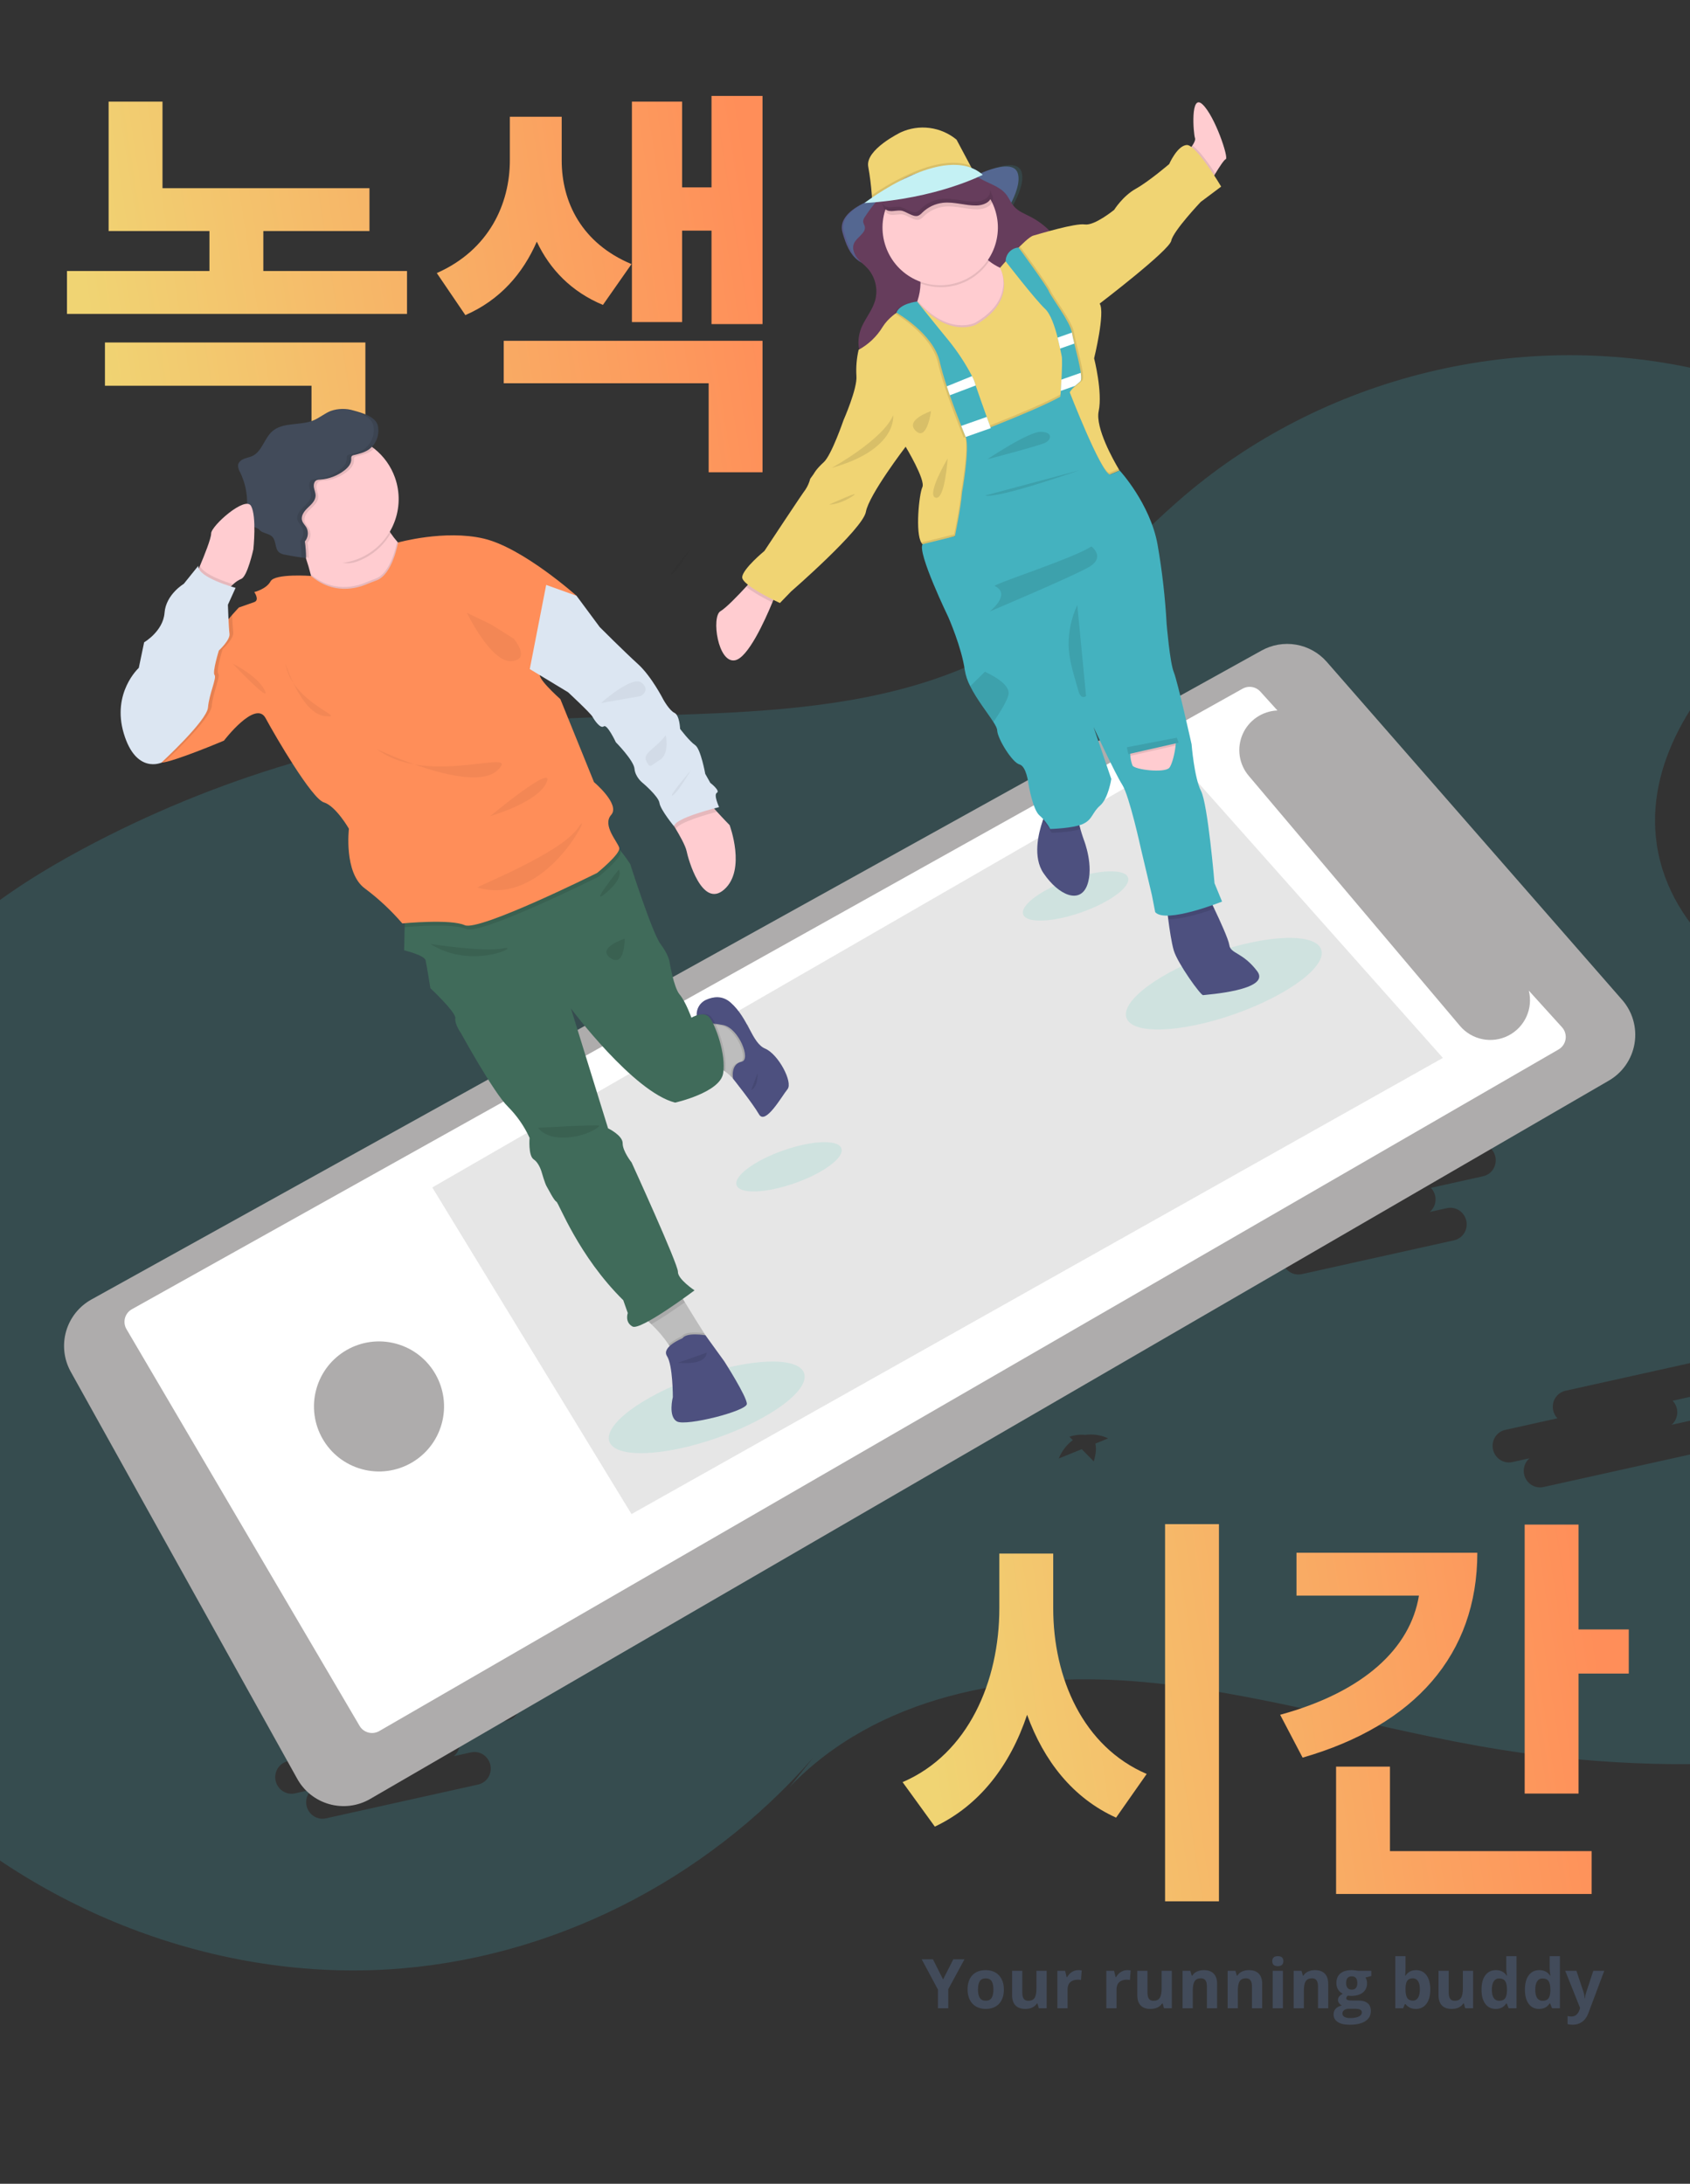 <svg width="414" height="535" viewBox="0 0 414 535" fill="none" xmlns="http://www.w3.org/2000/svg">
<rect x="0" y="0" width="414" height="535" fill="#333333" stroke="none"/>
<path opacity="0.2" d="M-25.625 434.393C6.052 467.154 51.167 485.118 95.048 482.484C134.645 480.101 172.674 460.982 199.174 430.63L193.439 437.796C214.704 415.648 247.36 409.533 277.667 411.873C307.974 414.212 337.472 423.839 367.569 428.643C392.776 432.664 418.368 433.284 443.682 430.487C479.79 426.516 518.134 413.098 536.706 380.76C557.404 344.743 543.312 291.21 507.62 270.283C489.471 259.641 468.239 257.146 448.635 250.06C429.031 242.974 409.093 228.364 405.877 206.97C402.901 187.164 415.329 168.707 429.542 155.703C440.53 145.641 454.284 134.271 452.462 118.881C450.7 104.008 435.121 95.508 421.202 91.794C375.866 79.678 325.842 91.002 290.121 121.454C277.377 132.321 266.364 145.463 252.544 154.797C216.256 179.308 168.926 173.259 125.529 176.841C88.681 179.906 52.878 190.501 20.259 207.99C0.702 218.483 -18.243 232.09 -29.186 252.027C-37.033 266.441 -40.253 283.115 -43.113 299.523C-46.144 317.025 -48.892 334.582 -51.357 352.195C-52.833 362.77 -54.215 373.521 -52.848 384.176C-50.321 403.485 -38.967 420.604 -25.625 434.393ZM383.501 340.72L420.784 332.44C421.81 332.212 422.886 332.409 423.776 332.987C424.666 333.565 425.296 334.477 425.529 335.522C425.761 336.568 425.576 337.661 425.014 338.561C424.453 339.461 423.561 340.095 422.535 340.323L409.738 343.165C410.123 343.563 410.422 344.037 410.618 344.557C410.814 345.077 410.903 345.632 410.877 346.186C410.852 346.741 410.714 347.283 410.472 347.779C410.23 348.275 409.889 348.714 409.47 349.068L413.662 348.137C414.688 347.909 415.765 348.105 416.655 348.683C417.545 349.261 418.175 350.174 418.407 351.219C418.639 352.264 418.454 353.357 417.893 354.258C417.331 355.158 416.439 355.792 415.413 356.02L378.135 364.299C377.268 364.497 376.358 364.391 375.552 363.999C374.747 363.608 374.092 362.953 373.693 362.14C373.295 361.328 373.175 360.405 373.354 359.519C373.534 358.634 374.001 357.838 374.681 357.259L370.484 358.192C369.458 358.42 368.381 358.223 367.491 357.645C366.601 357.067 365.971 356.155 365.739 355.109C365.507 354.064 365.692 352.971 366.253 352.071C366.815 351.17 367.707 350.536 368.733 350.308L381.529 347.466C381.004 346.928 380.639 346.25 380.477 345.512C380.252 344.464 380.443 343.371 381.01 342.473C381.577 341.575 382.472 340.944 383.501 340.72ZM309.551 298.151L322.348 295.309C321.849 294.795 321.495 294.155 321.321 293.456C321.147 292.758 321.16 292.026 321.358 291.337C321.557 290.649 321.934 290.028 322.45 289.54C322.966 289.052 323.602 288.715 324.292 288.564L361.57 280.284C362.596 280.056 363.673 280.253 364.563 280.831C365.453 281.409 366.083 282.321 366.315 283.366C366.547 284.412 366.362 285.505 365.801 286.405C365.239 287.306 364.347 287.94 363.321 288.167L350.525 291.009C350.909 291.408 351.208 291.882 351.404 292.402C351.6 292.922 351.688 293.478 351.662 294.032C351.636 294.587 351.498 295.13 351.255 295.625C351.012 296.121 350.671 296.56 350.252 296.913L354.449 295.981C355.475 295.753 356.551 295.95 357.441 296.528C358.331 297.106 358.962 298.018 359.194 299.063C359.426 300.109 359.241 301.202 358.679 302.102C358.118 303.002 357.226 303.636 356.2 303.864L318.922 312.144C318.055 312.338 317.147 312.231 316.343 311.838C315.539 311.444 314.887 310.789 314.491 309.976C314.094 309.164 313.977 308.242 314.159 307.358C314.34 306.474 314.808 305.68 315.489 305.104L311.297 306.035C310.271 306.263 309.194 306.067 308.305 305.489C307.415 304.911 306.784 303.999 306.552 302.953C306.32 301.908 306.505 300.815 307.066 299.914C307.628 299.014 308.52 298.38 309.546 298.152L309.551 298.151ZM262.805 352.815L261.988 351.99C263.229 351.556 264.551 351.4 265.861 351.535C267.768 351.267 269.714 351.562 271.469 352.385L268.323 353.669C268.585 354.656 268.524 356.053 267.941 358.021L264.988 355.028L259.363 357.316C260.081 355.521 261.272 353.964 262.805 352.815ZM167.789 331.879L166.971 331.054C168.214 330.623 169.534 330.468 170.845 330.599C172.752 330.331 174.698 330.626 176.453 331.449L173.306 332.733C173.568 333.72 173.508 335.117 172.925 337.085L169.972 334.092L164.346 336.381C165.065 334.585 166.255 333.028 167.789 331.879ZM107.225 379.929L106.408 379.104C107.65 378.669 108.971 378.514 110.281 378.648C112.197 378.383 114.152 378.686 115.911 379.521L112.764 380.805C113.026 381.792 112.966 383.189 112.382 385.157L109.429 382.164L103.809 384.452C104.515 382.65 105.697 381.086 107.225 379.929ZM70.517 431.472L83.313 428.63C82.814 428.116 82.46 427.476 82.286 426.777C82.112 426.079 82.125 425.347 82.323 424.658C82.522 423.97 82.899 423.349 83.415 422.861C83.931 422.373 84.567 422.036 85.257 421.885L122.525 413.607C123.551 413.38 124.628 413.576 125.518 414.154C126.408 414.732 127.038 415.644 127.27 416.69C127.502 417.735 127.317 418.828 126.756 419.729C126.194 420.629 125.302 421.263 124.276 421.491L111.48 424.333C111.863 424.733 112.162 425.209 112.356 425.731C112.55 426.252 112.636 426.809 112.608 427.364C112.58 427.92 112.438 428.463 112.193 428.958C111.947 429.453 111.603 429.891 111.181 430.242L115.378 429.31C116.404 429.082 117.481 429.279 118.371 429.857C119.261 430.435 119.891 431.347 120.123 432.392C120.355 433.438 120.17 434.531 119.609 435.431C119.047 436.331 118.155 436.965 117.129 437.193L79.851 445.473C78.984 445.667 78.076 445.56 77.272 445.167C76.469 444.773 75.816 444.118 75.42 443.305C75.024 442.493 74.907 441.571 75.088 440.687C75.269 439.803 75.738 439.009 76.418 438.433L72.267 439.355C71.241 439.583 70.165 439.387 69.275 438.808C68.385 438.23 67.755 437.318 67.522 436.273C67.29 435.228 67.475 434.135 68.037 433.234C68.598 432.334 69.49 431.7 70.517 431.472Z" fill="#44B2BF"/>
<path d="M25.708 94.5H76.308V115.7H89.508V83.9H25.708V94.5ZM64.508 66.4V56.6H90.508V46.1H39.808V24.9H26.608V56.6H51.308V66.4H16.408V76.9H99.708V66.4H64.508ZM154.7 64.7C142.5 59.6 137.6 49.5 137.6 39.3V28.6H124.9V39.3C124.9 49.8 119.9 61.2 107 66.9L114 77.2C122.5 73.5 128.1 67 131.5 59.2C134.7 66 140 71.5 147.7 74.7L154.7 64.7ZM123.4 93.9H173.6V115.7H186.8V83.5H123.4V93.9ZM174.3 23.5V45.9H167.1V24.9H154.8V78.9H167.1V56.5H174.3V79.4H186.8V23.5H174.3Z" fill="url(#paint0_linear)"/>
<path d="M258.007 380.6H244.807V394C244.807 411.9 237.207 429.7 221.107 436.6L229.007 447.5C240.007 442.3 247.507 432.4 251.607 420.1C255.707 431.4 262.807 440.5 273.407 445.3L280.907 434.6C265.307 427.9 258.007 411.1 258.007 394V380.6ZM285.407 373.4V465.8H298.607V373.4H285.407ZM317.6 380.4V390.9H347.6C345.5 403.8 334.1 414.5 313.6 420.1L319.1 430.6C346.5 422.7 361.9 405.4 361.9 380.4H317.6ZM340.5 432.8H327.3V464H389.9V453.5H340.5V432.8ZM386.7 399.2V373.5H373.5V439.4H386.7V410H399V399.2H386.7Z" fill="url(#paint1_linear)"/>
<path d="M22.366 318.377C19.372 320.046 17.157 322.83 16.204 326.123C15.252 329.416 15.637 332.952 17.277 335.963L72.784 435.729C73.611 437.239 74.73 438.569 76.075 439.642C77.421 440.715 78.966 441.51 80.621 441.98C82.277 442.45 84.009 442.587 85.718 442.382C87.427 442.176 89.078 441.633 90.574 440.784L394.017 264.796C395.7 263.841 397.148 262.523 398.255 260.936C399.362 259.35 400.101 257.536 400.417 255.628C400.733 253.719 400.619 251.764 400.082 249.906C399.546 248.047 398.6 246.332 397.316 244.886L325.003 162.13C323.052 159.913 320.398 158.432 317.486 157.934C314.574 157.437 311.58 157.955 309.003 159.4L22.366 318.377Z" fill="#AEACAC"/>
<path d="M382.646 251.668L374.515 242.693C375.047 244.825 374.84 247.075 373.93 249.076C373.02 251.076 371.459 252.71 369.501 253.71C367.544 254.71 365.306 255.018 363.152 254.583C360.997 254.149 359.053 252.998 357.636 251.318L305.893 190.053C304.716 188.662 303.954 186.969 303.693 185.166C303.432 183.362 303.683 181.522 304.417 179.855C305.152 178.187 306.34 176.76 307.846 175.735C309.352 174.71 311.116 174.129 312.936 174.057L308.747 169.433C308.204 168.833 307.471 168.437 306.671 168.312C305.871 168.187 305.053 168.34 304.352 168.745L32.263 320.771C31.855 321.007 31.497 321.323 31.213 321.699C30.928 322.075 30.721 322.505 30.605 322.962C30.488 323.419 30.464 323.895 30.534 324.362C30.604 324.828 30.767 325.276 31.013 325.679L88.116 422.869C88.595 423.654 89.361 424.222 90.251 424.452C91.141 424.683 92.087 424.558 92.887 424.103L381.771 257.123C382.232 256.861 382.628 256.499 382.93 256.063C383.233 255.628 383.433 255.13 383.517 254.606C383.601 254.082 383.567 253.546 383.416 253.038C383.265 252.53 383.002 252.062 382.646 251.668Z" fill="white"/>
<path d="M105.898 290.912L154.699 370.932L353.46 259.18L288.204 185.767L105.898 290.912Z" fill="#E6E6E6"/>
<path d="M88.641 359.926C97.127 362.249 105.889 357.253 108.211 348.767C110.534 340.281 105.538 331.519 97.052 329.196C88.566 326.873 79.804 331.87 77.481 340.356C75.158 348.842 80.155 357.604 88.641 359.926Z" fill="#AEACAC"/>
<path opacity="0.1" d="M175.751 352.239C188.924 347.605 198.429 340.511 196.981 336.395C195.533 332.278 183.68 332.698 170.507 337.332C157.333 341.966 147.828 349.059 149.276 353.176C150.724 357.293 162.577 356.873 175.751 352.239Z" fill="#00BFA6"/>
<path opacity="0.1" d="M194.697 289.867C201.789 287.373 206.907 283.554 206.127 281.338C205.348 279.122 198.967 279.349 191.874 281.843C184.782 284.338 179.665 288.157 180.444 290.373C181.223 292.588 187.605 292.362 194.697 289.867Z" fill="#00BFA6"/>
<path d="M107.726 141.211L94.19 157.232C94.19 157.232 71.799 159.128 75.845 152.597C77.646 149.693 77.181 145.005 76.101 140.695C75.762 139.347 75.365 138.034 74.963 136.824C74.251 134.691 73.425 132.598 72.488 130.554C72.488 130.554 94.852 118.118 94.026 125.271C93.824 127.009 94.533 128.84 95.714 130.625C96.196 131.339 96.722 132.023 97.288 132.671C101.355 137.356 107.726 141.211 107.726 141.211Z" fill="#FFCCD0"/>
<path opacity="0.1" d="M94.026 125.271C93.825 127.009 94.533 128.84 95.714 130.625C93.84 133.895 90.851 136.381 87.294 137.627C83.381 139.003 80.71 136.201 77.189 134.681C76.915 134.559 75.828 135.536 75.583 135.394C74.384 131.8 72.492 130.567 72.492 130.567C72.492 130.567 94.865 118.114 94.026 125.271Z" fill="black"/>
<path d="M96.77 117.049C98.028 120.631 97.951 124.546 96.553 128.076C95.156 131.606 92.532 134.513 89.163 136.264C85.794 138.015 81.907 138.491 78.216 137.606C74.524 136.721 71.275 134.533 69.067 131.445C66.859 128.357 65.838 124.576 66.194 120.796C66.549 117.017 68.256 113.492 71.002 110.87C73.747 108.248 77.346 106.704 81.138 106.523C84.93 106.341 88.661 107.534 91.644 109.882C93.999 111.735 95.777 114.221 96.77 117.049Z" fill="#FFCCD0"/>
<path opacity="0.1" d="M91.644 109.882C91.427 110.106 91.186 110.306 90.926 110.478C89.857 111.188 88.585 111.492 87.342 111.799C87.138 111.826 86.949 111.921 86.804 112.067C86.642 112.278 86.685 112.573 86.694 112.849C86.706 113.926 85.908 114.839 85.066 115.506C83.341 116.856 81.248 117.652 79.062 117.79C78.764 117.784 78.467 117.839 78.191 117.952C77.57 118.259 77.431 119.093 77.555 119.774C77.678 120.454 77.981 121.118 77.948 121.803C77.904 122.998 76.891 123.893 76.029 124.716C75.167 125.54 74.3 126.676 74.647 127.821C74.842 128.482 75.393 128.952 75.723 129.56C76 130.1 76.111 130.71 76.041 131.313C75.972 131.917 75.725 132.485 75.331 132.948C75.51 134.198 75.604 135.458 75.614 136.721C73.551 135.833 71.702 134.514 70.19 132.854C68.678 131.193 67.539 129.229 66.847 127.092C66.156 124.955 65.93 122.696 66.182 120.464C66.435 118.233 67.161 116.081 68.313 114.153C69.464 112.225 71.014 110.565 72.859 109.285C74.704 108.005 76.801 107.133 79.01 106.729C81.219 106.324 83.489 106.396 85.668 106.94C87.847 107.484 89.885 108.487 91.644 109.882Z" fill="black"/>
<path d="M86.644 100.59C84.817 100.018 82.855 100.046 81.045 100.67C79.554 101.25 78.315 102.345 76.843 102.965C73.569 104.349 69.335 103.322 66.678 105.682C64.726 107.418 64.188 110.588 61.834 111.709C61.172 112.02 60.436 112.131 59.758 112.407C59.079 112.682 58.431 113.203 58.318 113.925C58.301 114.546 58.472 115.158 58.81 115.679C60.041 118.193 60.631 120.973 60.528 123.771C60.475 125.113 60.286 126.554 60.944 127.725C61.494 128.585 62.327 129.226 63.3 129.538C63.577 129.911 63.948 130.205 64.375 130.39C65.202 130.749 66.176 130.903 66.772 131.581C67.689 132.618 67.315 134.445 68.379 135.333C68.825 135.65 69.344 135.849 69.888 135.912C71.575 136.247 73.273 136.517 74.982 136.72C74.975 135.357 74.877 133.995 74.686 132.645C75.08 132.183 75.327 131.614 75.397 131.011C75.466 130.408 75.355 129.798 75.078 129.258C74.738 128.662 74.183 128.179 74.002 127.519C73.659 126.372 74.517 125.234 75.383 124.41C76.249 123.585 77.254 122.693 77.308 121.499C77.339 120.81 77.033 120.152 76.91 119.471C76.786 118.79 76.924 117.953 77.545 117.646C77.822 117.534 78.119 117.48 78.418 117.487C80.603 117.346 82.695 116.549 84.419 115.2C85.267 114.535 86.064 113.618 86.048 112.542C86.04 112.271 85.995 111.971 86.162 111.759C86.305 111.613 86.493 111.519 86.695 111.493C87.938 111.185 89.213 110.876 90.281 110.176C91.196 109.522 91.899 108.614 92.301 107.564C92.704 106.515 92.789 105.369 92.545 104.272C92.025 102.04 88.636 101.143 86.644 100.59Z" fill="#424B5A"/>
<path opacity="0.1" d="M86.644 100.59C85.924 100.389 85.186 100.26 84.442 100.204C84.808 100.27 85.179 100.348 85.54 100.449C87.531 101.002 90.924 101.907 91.429 104.149C91.674 105.246 91.59 106.391 91.188 107.441C90.786 108.49 90.083 109.398 89.168 110.051C88.098 110.757 86.826 111.061 85.583 111.368C85.38 111.397 85.191 111.491 85.046 111.636C84.879 111.848 84.927 112.142 84.931 112.419C84.953 113.498 84.155 114.41 83.307 115.075C81.583 116.429 79.489 117.227 77.301 117.364C77.002 117.358 76.706 117.412 76.428 117.523C75.807 117.83 75.67 118.667 75.793 119.348C75.917 120.029 76.223 120.687 76.191 121.376C76.146 122.567 75.13 123.468 74.264 124.292C73.398 125.117 72.542 126.249 72.885 127.396C73.079 128.052 73.627 128.528 73.961 129.135C74.239 129.675 74.35 130.285 74.28 130.888C74.21 131.491 73.963 132.06 73.57 132.522C73.755 133.863 73.852 135.214 73.86 136.567C74.23 136.617 74.596 136.679 74.963 136.722C74.957 135.358 74.858 133.997 74.668 132.647C75.061 132.185 75.308 131.616 75.378 131.013C75.448 130.409 75.337 129.799 75.059 129.259C74.72 128.664 74.165 128.181 73.983 127.52C73.64 126.374 74.498 125.236 75.364 124.411C76.23 123.587 77.235 122.695 77.289 121.501C77.32 120.812 77.015 120.153 76.891 119.473C76.768 118.792 76.905 117.954 77.526 117.647C77.803 117.536 78.1 117.482 78.399 117.489C80.584 117.348 82.676 116.55 84.401 115.201C85.249 114.536 86.045 113.62 86.029 112.544C86.022 112.272 85.977 111.973 86.144 111.761C86.286 111.614 86.474 111.52 86.677 111.494C87.92 111.187 89.194 110.878 90.262 110.177C91.177 109.524 91.88 108.616 92.282 107.566C92.685 106.516 92.77 105.371 92.526 104.273C92.024 102.04 88.635 101.143 86.644 100.59Z" fill="black"/>
<path d="M62.066 134.573C62.066 134.573 60.603 141.291 59.075 141.828C58.353 142.144 57.694 142.587 57.129 143.135C56.552 143.653 56.009 144.208 55.504 144.798L47.961 140.988C47.961 140.988 48.402 139.997 48.984 138.617C50.097 135.974 51.73 131.904 51.725 130.689C51.73 128.83 60.071 121.415 61.496 123.95C62.922 126.485 62.066 134.573 62.066 134.573Z" fill="#FFCCD0"/>
<path d="M177.416 217.906C171.983 222.723 168.553 210.344 168.2 208.523C167.929 207.147 166.306 204.342 165.552 203.094C165.32 202.711 165.163 202.464 165.163 202.464L165.34 197.833C165.34 197.833 173.244 195.225 173.616 196.282C173.769 196.716 174.656 197.774 175.647 198.874C177.078 200.46 178.732 202.139 178.732 202.139C178.732 202.139 182.851 213.097 177.416 217.906Z" fill="#FFCCD0"/>
<path d="M173.408 328.051C173.408 328.051 165.56 336.88 165.094 332.559C164.901 331.417 164.453 330.334 163.784 329.389C162.562 327.582 161.143 325.917 159.553 324.423C157.907 322.82 156.53 321.716 156.53 321.716C156.53 321.716 164.203 312.021 165.149 314.329C165.946 315.942 166.826 317.512 167.784 319.035C169.414 321.739 171.372 324.853 172.496 326.621L173.408 328.051Z" fill="#BDBDBD"/>
<path opacity="0.1" d="M173.408 328.051C173.408 328.051 165.561 336.88 165.094 332.559C164.901 331.417 164.453 330.334 163.784 329.389C164.742 328.552 165.831 327.879 167.007 327.396C167.96 326.002 171.714 326.497 172.496 326.621L173.408 328.051Z" fill="black"/>
<path d="M167.173 327.867C167.173 327.867 161.942 329.972 163.396 332.232C164.851 334.492 164.824 342.284 164.824 342.284C164.824 342.284 163.601 347.069 165.866 348.255C168.131 349.441 182.909 345.691 182.958 343.956C183.007 342.22 177.424 333.501 177.424 333.501L172.815 327.131C172.815 327.131 168.238 326.304 167.173 327.867Z" fill="#4D507F"/>
<path d="M187.797 261.673L181.202 266.315C180.569 265.365 179.84 264.482 179.027 263.681C178.597 263.257 178.136 262.865 177.649 262.508C175.898 261.239 173.695 260.51 171.506 262.125C166.716 265.667 167.768 251.498 167.768 251.498C167.768 251.498 169.004 250.367 170.226 249.156L170.51 248.866C171.491 247.867 172.404 246.858 172.555 246.406C172.849 245.55 179.59 249.113 182.166 250.51C182.774 250.839 183.146 251.052 183.146 251.052L185.11 255.538L187.797 261.673Z" fill="#BDBDBD"/>
<path opacity="0.1" d="M187.797 261.673L181.202 266.315C180.569 265.365 179.84 264.482 179.027 263.681C178.98 262.597 179.197 260.668 181.222 260.235C183.555 259.739 180.497 252.049 176.704 251.27C172.911 250.492 170.99 251.038 170.99 251.038C170.572 250.49 170.309 249.84 170.226 249.157L170.51 248.867C171.49 247.867 172.403 246.859 172.555 246.406C172.849 245.55 179.59 249.113 182.166 250.51C183.246 252.405 184.077 254.253 185.109 255.538L187.797 261.673Z" fill="black"/>
<path d="M171.464 250.88C171.107 250.412 170.86 249.87 170.742 249.293C170.624 248.716 170.637 248.12 170.782 247.55C170.926 246.979 171.197 246.448 171.575 245.997C171.953 245.545 172.428 245.185 172.964 244.943C174.788 244.121 176.993 243.856 178.981 245.613C183.377 249.48 184.184 255.534 187.435 256.897C190.687 258.261 194.303 265.161 192.916 266.842C191.529 268.523 187.511 275.736 185.928 272.991C184.345 270.247 179.584 264.275 179.584 264.275C179.584 264.275 178.856 260.7 181.698 260.095C184.035 259.598 180.977 251.908 177.184 251.129C173.39 250.351 171.47 250.897 171.47 250.897L171.464 250.88Z" fill="#4D507F"/>
<path opacity="0.1" d="M167.784 319.035C165.52 320.648 162.223 322.918 159.553 324.423C157.907 322.82 156.53 321.716 156.53 321.716C156.53 321.716 164.203 312.021 165.149 314.329C165.946 315.942 166.826 317.512 167.784 319.035Z" fill="black"/>
<path opacity="0.1" d="M177.652 262.517C175.9 261.248 173.698 260.518 171.509 262.133C166.719 265.676 167.77 251.506 167.77 251.506C167.77 251.506 169.207 250.193 170.513 248.875C171.46 248.467 173.177 247.975 174.177 249.09C175.589 250.66 178.293 257.82 177.652 262.517Z" fill="black"/>
<path d="M177.14 263.003C176.322 267.688 165.391 270.126 165.391 270.126C155.168 267.566 139.865 247.068 139.865 247.068L148.955 276.423C148.955 276.423 152.551 278.144 152.534 280.09C152.518 282.037 154.712 284.775 154.712 284.775C154.712 284.775 166.145 309.782 166.07 311.573C165.994 313.364 170.136 316.123 170.136 316.123C170.136 316.123 156.914 326.053 154.95 324.984C152.986 323.915 153.787 321.679 153.787 321.679L152.684 318.543C141.645 307.647 136.913 294.709 136.297 294.396C135.681 294.084 134.353 291.366 133.921 290.664C133.488 289.961 132.707 287.214 132.707 287.214C132.707 287.214 132.119 284.96 130.74 284.038C129.362 283.116 129.733 278.76 129.733 278.76C128.433 275.921 126.638 273.336 124.433 271.124C120.969 267.77 112.87 253.022 112.87 253.022C112.87 253.022 111.345 250.916 111.534 249.448C111.723 247.979 105.428 242.096 105.428 242.096C105.428 242.096 104.552 236.595 104.264 235.29C103.977 233.984 99.001 232.828 99.001 232.828L99.127 227.114L99.25 221.035C99.25 221.035 146.236 205.561 148.336 205.523C149.351 205.505 150.786 206.932 152.003 208.412C152.849 209.456 153.641 210.543 154.374 211.669C154.374 211.669 159.795 228.585 161.78 231.23C163.764 233.874 164.002 235.555 164.002 235.555C164.002 235.555 165.005 241.888 166.496 243.648C167.988 245.408 169.376 249.326 169.376 249.326C169.376 249.326 172.287 247.596 173.725 249.189C175.162 250.782 177.949 258.322 177.14 263.003Z" fill="#406B5A"/>
<path opacity="0.1" d="M107.726 141.211L94.19 157.232C94.19 157.232 71.8 159.128 75.845 152.598C77.646 149.694 77.181 145.005 76.102 140.695C81.576 145.33 87.314 143.716 89.808 142.611C90.562 142.285 91.34 142.016 92.106 141.724C95.624 140.375 97.041 133.975 97.28 132.675C101.355 137.356 107.726 141.211 107.726 141.211Z" fill="black"/>
<path opacity="0.1" d="M151.982 208.471C152.006 208.541 152.03 208.607 152.049 208.661C152.387 210.125 146.636 214.79 146.636 214.79C146.636 214.79 117.742 229.175 114.196 227.594C110.903 226.153 100.647 227.012 99.106 227.145L99.228 221.066C99.228 221.066 146.215 205.592 148.314 205.554C149.328 205.56 150.763 206.987 151.982 208.471Z" fill="black"/>
<path d="M145.513 191.612C145.513 191.612 152.004 197.064 149.726 199.63C147.448 202.195 151.359 206.266 151.698 207.73C152.037 209.194 146.284 213.855 146.284 213.855C146.284 213.855 117.391 228.244 113.844 226.659C110.296 225.075 98.556 226.229 98.556 226.229C95.821 223.051 92.749 220.18 89.392 217.668C84.184 213.868 85.475 203.032 85.475 203.032C85.475 203.032 82.288 197.472 79.334 196.57C76.379 195.669 67.537 180.509 65.056 175.926C62.576 171.343 54.858 181.449 54.858 181.449C54.858 181.449 42.453 186.695 39.52 186.844C39.462 186.848 39.403 186.842 39.347 186.827C36.903 186.187 44.286 167.394 44.286 167.394C44.286 167.394 53.077 162.371 51.922 159.601C51.12 157.664 54.668 153.166 56.872 150.64C57.821 149.549 58.52 148.83 58.52 148.83L62.275 147.509C63.684 147.013 62.29 145.043 62.29 145.043C62.29 145.043 65.219 144.366 66.289 142.406C67.359 140.446 76.212 141.102 76.212 141.102C81.704 145.8 87.475 144.16 89.982 143.065C90.737 142.744 91.515 142.474 92.279 142.178C96.204 140.677 97.515 132.907 97.515 132.907C97.515 132.907 108.967 129.692 118.539 131.956C128.111 134.221 141.234 145.962 141.234 145.962C141.234 145.962 134.615 164.658 132.614 165.013C130.612 165.369 137.278 171.289 137.278 171.289L145.513 191.612Z" fill="#FF8E59"/>
<path opacity="0.1" d="M56.862 150.653C56.943 152.282 57.045 154.168 57.137 154.958C57.323 156.476 54.535 159.044 54.535 159.044C54.535 159.044 52.884 164.37 53.475 165.045C54.065 165.719 52.135 169.737 51.87 172.996C51.605 176.256 40.458 186.515 40.458 186.515C40.102 186.663 39.729 186.768 39.347 186.827C36.903 186.187 44.286 167.395 44.286 167.395C44.286 167.395 53.077 162.371 51.922 159.601C51.11 157.677 54.659 153.179 56.862 150.653Z" fill="black"/>
<path opacity="0.1" d="M57.129 143.135C56.552 143.653 56.009 144.208 55.504 144.798L47.961 140.988C47.961 140.988 48.402 139.997 48.984 138.617C49.79 140.697 55.028 142.495 57.129 143.135Z" fill="black"/>
<path d="M48.576 138.617L45.022 143.034C45.022 143.034 40.651 145.616 40.306 150.139C39.961 154.662 35.309 157.357 35.309 157.357L34 163.626C34 163.626 27.333 169.686 30.325 179.697C33.318 189.709 39.525 186.843 39.525 186.843C39.525 186.843 50.694 176.581 50.953 173.319C51.212 170.056 53.149 166.046 52.558 165.367C51.966 164.688 53.614 159.368 53.614 159.368C53.614 159.368 56.422 156.792 56.22 155.28C56.018 153.768 55.83 148.165 55.83 148.165L57.713 144.016C57.713 144.016 48.361 141.506 48.576 138.617Z" fill="#DCE6F2"/>
<path opacity="0.1" d="M175.664 198.868C173.23 199.501 166.245 201.448 165.543 203.096C165.311 202.714 165.155 202.467 165.155 202.467L165.332 197.836C165.332 197.836 173.236 195.227 173.608 196.285C173.786 196.71 174.673 197.768 175.664 198.868Z" fill="black"/>
<path d="M133.798 143.299L141.235 145.963L146.924 153.637C146.924 153.637 152.904 159.627 156.263 162.67C159.623 165.714 162.495 171.384 162.495 171.384C162.495 171.384 163.953 174.038 165.225 174.645C166.497 175.251 166.603 178.562 166.603 178.562C166.603 178.562 168.909 181.618 170.288 182.544C171.668 183.47 172.767 189.589 172.767 189.589L174.005 191.79C174.005 191.79 176.507 193.729 175.623 194.212C174.739 194.694 176.158 197.738 176.158 197.738C176.158 197.738 164.968 200.444 165.162 202.488C165.162 202.488 161.787 198.396 161.55 196.72C161.313 195.043 157.321 191.707 157.321 191.707C157.321 191.707 155.62 190.369 155.43 188.324C155.24 186.278 150.86 181.838 150.86 181.838C150.86 181.838 148.736 177.306 147.909 177.95C147.081 178.594 145.628 176.468 145.139 175.581C144.651 174.695 139.16 169.592 139.16 169.592L129.777 163.917L133.798 143.299Z" fill="#DCE6F2"/>
<path opacity="0.05" d="M114.374 150.132C114.374 150.132 120.28 162.318 125.249 161.977C130.218 161.636 125.861 156.482 125.861 156.482L120.325 152.993L114.374 150.132Z" fill="black"/>
<path opacity="0.05" d="M92.337 183.523C92.337 183.523 115.593 194.662 121.874 188.705C128.155 182.749 104.71 193.025 92.337 183.523Z" fill="black"/>
<path opacity="0.05" d="M120.095 199.936C120.095 199.936 131.816 196.588 133.92 191.641C136.025 186.695 120.095 199.936 120.095 199.936Z" fill="black"/>
<path opacity="0.05" d="M117.001 217.447C116.371 217.265 137.435 209.103 141.671 202.733C145.907 196.363 134.268 222.474 117.001 217.447Z" fill="black"/>
<path opacity="0.05" d="M56.975 162.56C56.975 162.56 63.142 165.572 64.863 169.146C66.584 172.719 56.975 162.56 56.975 162.56Z" fill="black"/>
<path opacity="0.05" d="M69.915 162.507C69.915 162.507 73.808 174.895 79.663 175.45C85.518 176.004 71.52 172.338 69.915 162.507Z" fill="black"/>
<path opacity="0.05" d="M147.209 172.239C147.209 172.239 154.896 165.357 157.188 167.266C159.48 169.176 156.943 170.529 156.943 170.529L147.209 172.239Z" fill="black"/>
<path opacity="0.05" d="M163.105 180.113C160.204 183.747 157.344 184.525 158.336 186.489C159.329 188.452 159.379 187.538 161.705 186.125C164.031 184.713 163.105 180.113 163.105 180.113Z" fill="black"/>
<path opacity="0.05" d="M169.213 188.727C169.213 188.727 166.095 194.16 164.767 194.859C163.439 195.558 169.213 188.727 169.213 188.727Z" fill="black"/>
<path opacity="0.1" d="M151.562 213.057C151.562 213.057 153.104 214.804 148.502 218.707C143.899 222.61 151.562 213.057 151.562 213.057Z" fill="black"/>
<path opacity="0.1" d="M153.023 229.964C153.023 229.964 146.01 232.254 149.551 234.705C153.092 237.155 153.023 229.964 153.023 229.964Z" fill="black"/>
<path opacity="0.1" d="M105.447 231.261C105.447 231.261 118.483 233.315 123.245 232.346C128.007 231.377 115.86 237.855 105.447 231.261Z" fill="black"/>
<path opacity="0.1" d="M131.842 276.295C131.842 276.295 133.379 278.921 138.535 278.691C143.691 278.46 146.872 276.111 146.799 275.784C146.725 275.457 131.842 276.295 131.842 276.295Z" fill="black"/>
<path opacity="0.1" d="M166.083 333.864C166.083 333.864 172.855 334.732 173.127 331.386L166.083 333.864Z" fill="black"/>
<path opacity="0.1" d="M185.6 262.925C185.6 262.925 185.728 266.325 184.014 267.048L185.6 262.925Z" fill="black"/>
<path opacity="0.1" d="M264.906 223.515C271.999 221.02 277.116 217.201 276.337 214.986C275.557 212.77 269.176 212.996 262.084 215.491C254.992 217.986 249.874 221.804 250.653 224.02C251.433 226.236 257.814 226.01 264.906 223.515Z" fill="#00BFA6"/>
<path opacity="0.1" d="M302.422 248.447C315.595 243.813 325.101 236.719 323.653 232.603C322.205 228.486 310.352 228.905 297.178 233.539C284.004 238.173 274.499 245.267 275.947 249.384C277.395 253.5 289.248 253.081 302.422 248.447Z" fill="#00BFA6"/>
<path d="M190.32 144.791C190.32 144.791 189.899 145.919 189.204 147.598C187.279 152.25 183.231 161.107 180.097 161.755C175.838 162.635 174.224 151.066 176.488 149.74C177.863 148.936 180.73 145.959 182.779 143.734C184.127 142.285 185.086 141.172 185.086 141.172L190.32 144.791Z" fill="#FFCCD0"/>
<path d="M294.728 243.799C294.16 243.915 288.461 235.974 287.542 232.862C286.99 230.989 286.493 227.622 286.189 225.24C285.993 223.679 285.883 222.562 285.883 222.562L296.262 220.137C296.262 220.137 296.777 221.181 297.476 222.653C298.855 225.544 300.93 230.083 301.148 231.521C301.453 233.707 304.377 233.203 307.968 237.92C311.559 242.637 295.306 243.688 294.728 243.799Z" fill="#4D507F"/>
<path d="M263.979 198.402C263.752 199.457 264.202 201.476 264.677 203.143C265.098 204.643 265.549 205.859 265.549 205.859C265.549 205.859 268.043 212.197 266.332 216.838C264.622 221.479 259.449 219.524 255.63 213.921C252.978 210.025 254.341 204.262 255.417 201.107C255.892 199.724 256.307 198.844 256.307 198.844C256.307 198.844 264.405 196.404 263.979 198.402Z" fill="#4D507F"/>
<path d="M216.13 48C216.13 48 204.755 51.036 206.372 56.888C207.99 62.741 210.513 66.798 219.237 64.514C227.961 62.23 219.186 47.051 219.186 47.051L216.13 48Z" fill="#575A89"/>
<path d="M237.632 43.659C237.632 43.659 247.899 38.144 249.309 42.402C250.719 46.661 244.439 55.05 244.439 55.05L237.632 43.659Z" fill="#575A89"/>
<path opacity="0.15" d="M216.539 47.856C216.539 47.856 205.168 50.891 206.786 56.743C208.403 62.595 210.922 66.654 219.646 64.37C228.37 62.086 219.599 46.905 219.599 46.905L216.539 47.856Z" fill="#44B2BF"/>
<path opacity="0.15" d="M238.554 43.334C238.554 43.334 248.82 37.819 250.23 42.078C251.64 46.337 245.356 54.727 245.356 54.727L238.554 43.334Z" fill="#44B2BF"/>
<path d="M218.676 45.285C216.065 47.576 213.779 50.212 211.882 53.121C211.593 53.474 211.438 53.919 211.445 54.375C211.539 54.712 211.662 55.04 211.813 55.355C212.328 57.031 209.878 58.051 209.186 59.673C208.694 60.822 209.186 62.181 209.95 63.166C210.714 64.15 211.767 64.885 212.597 65.819C213.513 66.87 214.156 68.132 214.467 69.492C214.779 70.852 214.75 72.268 214.382 73.613C213.739 75.878 212.176 77.756 211.184 79.887C209.87 82.75 209.824 86.671 212.346 88.588C213.888 89.764 216.007 89.915 217.6 91.012C219.32 92.204 220.157 94.319 220.567 96.371C220.978 98.422 221.063 100.552 221.741 102.532C223.061 106.405 226.588 109.278 230.509 110.457C234.429 111.636 238.696 111.291 242.615 110.145C244.01 109.742 245.423 109.218 246.466 108.21C247.509 107.202 248.103 105.777 248.568 104.378C249.972 100.173 250.632 95.755 250.518 91.323C250.469 89.404 250.288 87.411 251.01 85.634C251.576 84.442 252.339 83.355 253.267 82.416L257.687 77.398C259.136 75.751 260.682 73.823 260.449 71.644C260.184 69.174 257.665 67.08 258.265 64.668C258.454 63.886 258.979 63.214 259.249 62.464C259.991 60.309 258.608 58.001 256.983 56.404C255.656 55.096 254.142 53.993 252.489 53.133C251.065 52.398 249.499 51.812 248.436 50.612C247.62 49.692 247.178 48.487 246.401 47.534C244.776 45.552 242.049 44.956 239.881 43.597C238.091 42.467 236.65 40.787 234.719 39.929C231.586 38.533 229.229 40.161 226.367 41.265C224.953 41.814 223.437 41.753 222.019 42.224C220.35 42.76 220.014 44.113 218.676 45.285Z" fill="#663D5C"/>
<path d="M238.814 42.649L213.622 48.724C213.622 48.724 213.607 48.405 213.567 47.815C213.399 45.471 213.107 43.138 212.691 40.824C211.92 36.638 220.652 32.425 220.652 32.425C222.869 31.407 225.327 31.036 227.745 31.352C230.163 31.669 232.443 32.66 234.324 34.213L237.73 40.611L238.814 42.649Z" fill="#F0D473"/>
<path d="M252.674 67.345L252.304 78.293L237.401 86.572C237.401 86.572 217.446 89.107 223.082 77.754C223.742 76.447 224.302 75.09 224.756 73.697C225.214 72.322 225.465 70.887 225.5 69.438C225.526 65.129 222.74 64.02 222.74 64.02C222.74 64.02 235.834 51.363 238.92 59.382C239.613 61.187 240.783 62.771 242.305 63.963C243.148 64.621 244.066 65.179 245.039 65.624C247.447 66.692 250.041 67.276 252.674 67.345Z" fill="#FFCCD0"/>
<path d="M300.277 38.987C299.863 39.133 298.688 40.939 297.726 42.522C296.946 43.813 296.304 44.958 296.304 44.958L290.72 37.335C291.217 36.811 291.675 36.251 292.09 35.659C292.546 34.988 292.894 34.262 292.731 33.8C292.349 32.713 291.556 22.698 294.598 25.589C297.639 28.48 301.058 38.713 300.277 38.987Z" fill="#FFCCD0"/>
<path opacity="0.1" d="M242.304 63.963C240.546 66.654 237.922 68.663 234.866 69.659C231.81 70.655 228.506 70.576 225.5 69.438C225.526 65.129 222.74 64.02 222.74 64.02C222.74 64.02 235.834 51.363 238.919 59.382C239.612 61.187 240.782 62.771 242.304 63.963Z" fill="black"/>
<path d="M235.01 69.082C242.371 66.493 246.24 58.426 243.65 51.065C241.061 43.703 232.994 39.835 225.632 42.424C218.271 45.014 214.402 53.081 216.992 60.442C219.581 67.804 227.648 71.672 235.01 69.082Z" fill="#FFCCD0"/>
<path opacity="0.1" d="M252.674 67.345L252.305 78.293L237.401 86.572C237.401 86.572 217.446 89.107 223.082 77.754C223.742 76.446 224.302 75.09 224.756 73.697C232.385 82.421 238.911 79.049 238.911 79.049C247.781 73.909 245.849 67.452 245.056 65.618C247.458 66.686 250.046 67.272 252.674 67.345Z" fill="black"/>
<path opacity="0.1" d="M297.727 42.522C296.946 43.813 296.304 44.958 296.304 44.958L290.721 37.335C291.218 36.811 291.676 36.251 292.091 35.659C293.712 36.705 296.084 40.017 297.727 42.522Z" fill="black"/>
<path opacity="0.1" d="M190.32 144.791C190.32 144.791 189.9 145.919 189.204 147.598C187.382 146.693 184.434 145.125 182.779 143.734C184.127 142.285 185.087 141.172 185.087 141.172L190.32 144.791Z" fill="black"/>
<path d="M299.152 45.716L294.136 49.473C294.136 49.473 287.402 56.582 286.924 58.974C286.447 61.366 269.384 74.379 269.384 74.379C270.796 76.52 268.027 87.787 268.027 87.787C268.027 87.787 270.134 96.021 269.146 100.724C268.274 104.843 272.849 112.886 274.013 114.849C274.171 115.128 274.268 115.284 274.268 115.284C274.268 115.284 227.901 135.026 225.984 133.323C225.886 133.234 225.803 133.13 225.736 133.016C224.167 130.628 225.154 121.014 225.953 119.349C226.787 117.603 221.859 109.442 221.859 109.442C221.859 109.442 212.871 121.179 212.115 125.405C211.359 129.632 193.778 144.921 193.778 144.921L191.054 147.737C191.054 147.737 181.614 143.406 181.816 141.352C182.017 139.299 187.261 134.975 187.261 134.975C187.261 134.975 196.555 120.887 197.302 119.96C197.839 119.148 198.236 118.25 198.476 117.305L199.362 116.064C199.362 116.064 199.898 114.947 201.797 113.23C203.695 111.513 206.628 102.955 206.628 102.955C206.628 102.955 210.079 95.143 209.798 92.089C209.668 89.944 209.849 87.791 210.335 85.697C212.769 84.371 214.807 82.424 216.243 80.053C218.759 76.025 224.623 73.953 224.702 73.925C232.421 82.961 239.072 79.549 239.072 79.549C249.527 73.499 244.973 65.61 244.973 65.61C244.973 65.61 251.317 58.221 253.119 57.721C254.921 57.222 263.385 54.635 265.753 54.99C268.121 55.346 272.939 51.409 272.939 51.409C272.939 51.409 275.045 48.026 278.244 46.242C281.442 44.457 286.412 40.201 286.412 40.201C286.412 40.201 288.384 35.682 290.706 35.525C293.028 35.367 299.152 45.716 299.152 45.716Z" fill="#F0D473"/>
<path opacity="0.1" d="M274.29 115.295C274.29 115.295 227.923 135.036 226.006 133.334C225.908 133.244 225.825 133.14 225.758 133.026C225.78 132.97 225.808 132.917 225.841 132.867L233.737 130.92C233.737 130.92 235.2 124.031 235.481 120.236C235.481 120.236 237.423 109.524 236.392 106.59C236.392 106.59 258.889 98.147 261.719 95.304C261.719 95.304 269.473 115.327 271.728 115.839L274.027 114.863C274.193 115.138 274.29 115.295 274.29 115.295Z" fill="black"/>
<path opacity="0.1" d="M263.98 198.402C263.752 199.457 264.202 201.476 264.677 203.143C262.014 203.927 257.608 204.033 257.608 204.033C257.036 202.942 256.295 201.949 255.412 201.09C255.887 199.707 256.302 198.828 256.302 198.828C256.302 198.828 264.406 196.404 263.98 198.402Z" fill="black"/>
<path opacity="0.1" d="M297.473 222.645C294.581 223.662 289.507 225.262 286.183 225.224C285.987 223.663 285.877 222.546 285.877 222.546L296.261 220.137C296.261 220.137 296.795 221.166 297.473 222.645Z" fill="black"/>
<path d="M283.568 133.408C284.694 139.871 285.439 146.395 285.798 152.946C285.798 152.946 286.58 162.296 287.543 164.664C288.506 167.032 291.902 182.335 291.902 182.335C291.902 182.335 292.55 190.552 294.218 193.791C295.887 197.03 297.522 216.383 297.522 216.383L299.368 220.878C299.368 220.878 285.602 226.384 282.994 223.471L282.177 219.274L279.468 207.825C279.468 207.825 276.659 194.954 274.917 192.247C273.175 189.539 267.889 178.115 267.889 178.115L272.23 190.838C272.23 190.838 271.524 195.576 269.503 197.341C267.482 199.106 267.673 200.77 265.289 201.86C262.905 202.949 257.277 203.095 257.277 203.095C256.62 201.839 255.733 200.717 254.662 199.79C252.985 198.401 251.935 192.038 251.935 192.038C251.935 192.038 251.469 187.717 249.73 187.275C247.991 186.832 244.351 180.986 244.277 178.899C244.259 178.441 243.909 177.747 243.364 176.899C241.971 174.696 239.317 171.4 237.681 168.122C237.022 166.876 236.569 165.531 236.341 164.14C235.576 158.601 232.302 151.167 232.302 151.167C232.302 151.167 224.602 135.271 226.023 133.318L233.92 131.376C233.92 131.376 235.383 124.487 235.664 120.692C235.664 120.692 237.607 109.979 236.574 107.042C236.574 107.042 259.072 98.603 261.902 95.759C261.902 95.759 269.656 115.783 271.91 116.29L274.3 115.282C274.3 115.282 281.747 123.36 283.568 133.408Z" fill="#44B2BF"/>
<path d="M287.924 181.282C288.048 181.73 288.067 182.2 287.98 182.656C287.821 184.434 287.127 187.306 286.442 188.104C285.324 189.426 277.91 188.598 277.415 187.519C277.132 186.762 276.962 185.968 276.91 185.161C276.841 184.489 276.824 183.966 276.824 183.966C276.824 183.966 286.336 182.867 287.526 181.39L287.55 181.381C287.721 181.126 287.844 181.12 287.924 181.282Z" fill="#FFCCD0"/>
<path opacity="0.1" d="M238.541 94.603C239.053 96.178 240.356 99.764 241.25 102.305C241.808 103.891 242.25 105.055 242.25 105.055L236.089 107.222C236.089 107.222 235.653 106.168 234.998 104.504C234.244 102.582 233.201 99.857 232.211 97.001C231.957 96.278 231.701 95.551 231.47 94.815C230.77 92.694 230.149 90.6 229.742 88.807C228.146 81.842 219.123 76.756 219.123 76.756C219.987 74.474 224.203 74.04 224.203 74.04C224.203 74.04 228.59 79.54 231.92 83.583C234.111 86.284 236.026 89.197 237.635 92.28C237.91 92.788 238.138 93.32 238.315 93.87C238.361 94.026 238.437 94.268 238.541 94.603Z" fill="black"/>
<path d="M239.012 94.437C239.524 96.012 240.827 99.598 241.721 102.139C242.279 103.725 242.721 104.889 242.721 104.889L236.556 107.057C236.556 107.057 236.124 106.002 235.469 104.338C234.715 102.416 233.672 99.691 232.682 96.836C232.427 96.112 232.172 95.385 231.941 94.649C231.241 92.528 230.62 90.434 230.212 88.641C228.617 81.676 219.59 76.591 219.59 76.591C220.458 74.308 224.67 73.876 224.67 73.876C224.67 73.876 229.053 79.377 232.387 83.419C234.576 86.12 236.491 89.034 238.102 92.115C238.377 92.623 238.605 93.156 238.782 93.705C238.832 93.86 238.904 94.104 239.012 94.437Z" fill="#44B2BF"/>
<path opacity="0.1" d="M263.061 81.311C263.148 81.917 263.372 82.883 263.647 84.007C264.195 86.28 264.958 89.201 265.236 91.165C265.381 92.237 265.373 93.02 265.108 93.257L263.801 94.372L262.335 95.617L260.236 96.75L260.297 95.604C260.342 94.888 260.398 93.897 260.451 92.848C260.575 90.455 260.668 87.734 260.509 87.084C260.44 86.797 260.311 86.128 260.127 85.246C259.967 84.475 259.761 83.545 259.507 82.561C258.829 79.88 257.812 76.806 256.441 75.519C253.983 73.218 246.771 63.868 246.771 63.868C246.779 63.009 247.11 62.184 247.697 61.557C248.285 60.93 249.087 60.546 249.944 60.482C249.944 60.482 256.817 69.843 257.367 71.238C257.918 72.632 262.705 78.795 263.061 81.311Z" fill="black"/>
<path d="M262.59 81.477C262.678 82.083 262.901 83.049 263.176 84.173C263.729 86.444 264.492 89.365 264.765 91.331C264.91 92.403 264.903 93.186 264.638 93.423L263.364 94.526C262.849 94.991 262.403 95.526 262.038 96.116L259.721 97.358C259.721 97.358 259.831 96.456 259.872 95.754C259.913 95.053 259.973 94.047 260.026 92.998C260.15 90.605 260.247 87.882 260.083 87.234C260.015 86.947 259.886 86.277 259.701 85.395C259.542 84.625 259.335 83.695 259.086 82.71C258.408 80.028 257.387 76.956 256.015 75.669C253.561 73.366 246.345 64.018 246.345 64.018C246.354 63.159 246.684 62.334 247.272 61.707C247.86 61.079 248.661 60.696 249.518 60.632C249.518 60.632 256.391 69.993 256.946 71.386C257.501 72.779 262.234 78.961 262.59 81.477Z" fill="#44B2BF"/>
<path d="M238.8 93.731C238.844 93.856 238.903 94.104 239.011 94.437L232.682 96.836C232.427 96.113 232.171 95.385 231.94 94.65L238.12 92.141C238.395 92.65 238.623 93.182 238.8 93.731Z" fill="white"/>
<path d="M242.725 104.887L236.556 107.057C236.556 107.057 236.125 106.002 235.47 104.338L241.725 102.138C242.3 103.718 242.725 104.887 242.725 104.887Z" fill="white"/>
<path d="M262.59 81.477C262.678 82.082 262.901 83.049 263.176 84.173L259.685 85.401C259.525 84.631 259.319 83.701 259.07 82.716L262.59 81.477Z" fill="white"/>
<path d="M264.748 91.337C264.893 92.409 264.886 93.192 264.621 93.429L263.347 94.532L259.855 95.76C259.9 95.043 259.956 94.053 260.009 93.004L264.748 91.337Z" fill="white"/>
<path opacity="0.05" d="M169.093 134.485C169.093 134.485 165.975 139.918 164.647 140.617C163.319 141.316 169.093 134.485 169.093 134.485Z" fill="black"/>
<path opacity="0.1" d="M243.697 143.58C242.905 143.203 263.05 136.772 267.349 133.867C267.349 133.867 270.981 136.522 266.673 138.966C262.365 141.41 242.423 149.818 242.423 149.818C242.423 149.818 247.866 145.586 243.697 143.58Z" fill="black"/>
<path opacity="0.1" d="M247.053 170.16C246.762 171.655 245.019 174.45 243.378 176.871C241.985 174.668 239.331 171.372 237.695 168.094L241.288 164.555C241.147 164.604 247.626 167.182 247.053 170.16Z" fill="black"/>
<path opacity="0.1" d="M203.726 114.636C203.726 114.636 216.295 107.735 218.799 101.719C218.799 101.719 220 110.096 203.726 114.636Z" fill="black"/>
<path opacity="0.1" d="M203.127 123.613C203.127 123.613 205.484 123.712 208.689 121.656C211.893 119.6 203.127 123.613 203.127 123.613Z" fill="black"/>
<path opacity="0.1" d="M232.151 112.303C232.151 112.303 226.861 121.193 229.171 121.927C231.481 122.66 232.151 112.303 232.151 112.303Z" fill="black"/>
<path opacity="0.1" d="M228.078 100.721C228.078 100.721 221.55 102.873 224.327 105.555C227.105 108.237 228.078 100.721 228.078 100.721Z" fill="black"/>
<path opacity="0.1" d="M225.28 53.775C225.67 53.589 226.016 53.322 226.295 52.991C227.67 51.666 229.444 50.831 231.342 50.617C234.065 50.318 236.776 51.333 239.516 51.284C241.095 51.258 242.974 50.555 243.209 48.991C243.413 47.605 242.193 46.461 241.086 45.596C239.15 44.053 237.066 42.47 234.609 42.071C233.219 41.91 231.812 41.962 230.438 42.224C227.639 42.638 224.817 43.194 222.291 44.473C220.321 45.472 214.827 48.955 216.887 51.801C217.918 53.226 219.5 52.419 220.934 52.523C222.299 52.628 223.973 54.272 225.28 53.775Z" fill="black"/>
<path d="M224.95 52.837C225.338 52.648 225.683 52.381 225.965 52.053C227.338 50.726 229.113 49.891 231.012 49.679C233.735 49.38 236.444 50.391 239.186 50.346C240.765 50.32 242.644 49.617 242.879 48.053C243.082 46.663 241.863 45.523 240.756 44.658C238.82 43.115 236.736 41.532 234.279 41.133C232.889 40.97 231.482 41.022 230.108 41.286C227.309 41.7 224.487 42.256 221.959 43.531C219.989 44.53 214.496 48.013 216.557 50.863C217.588 52.288 219.169 51.477 220.604 51.585C221.968 51.685 223.639 53.322 224.95 52.837Z" fill="#663D5C"/>
<path opacity="0.1" d="M238.814 42.649L213.622 48.725C213.622 48.725 213.607 48.405 213.567 47.816C218.194 44.669 229.884 37.604 237.724 40.595L238.814 42.649Z" fill="black"/>
<path d="M211.754 49.748C211.754 49.748 231.445 34.608 240.757 42.828C240.747 42.8 229.526 48.702 211.754 49.748Z" fill="#C4F1F4"/>
<path opacity="0.1" d="M266.052 170.502C265.89 170.668 265.669 170.763 265.437 170.767C265.204 170.77 264.98 170.681 264.814 170.519C264.495 170.176 264.279 169.75 264.191 169.29L263.614 167.292C262.734 164.249 261.843 161.164 261.769 157.996C261.755 154.622 262.484 151.287 263.904 148.228" fill="black"/>
<path opacity="0.1" d="M241.862 112.518C241.862 112.518 252 105.701 254.987 105.784C257.973 105.866 257.636 107.744 255.948 108.515C254.259 109.285 241.862 112.518 241.862 112.518Z" fill="black"/>
<path opacity="0.1" d="M241.321 121.395C244.406 122.246 264.346 115.232 264.346 115.232L241.321 121.395Z" fill="black"/>
<path opacity="0.1" d="M242.535 47.116C242.306 48.682 240.421 49.382 238.842 49.408C236.097 49.445 233.396 48.445 230.668 48.741C228.77 48.956 226.996 49.79 225.621 51.116C225.343 51.447 224.996 51.714 224.606 51.9C223.295 52.384 221.625 50.752 220.263 50.642C218.832 50.532 217.257 51.337 216.214 49.916C216.174 49.862 216.137 49.805 216.103 49.746C216.15 50.15 216.302 50.533 216.546 50.858C217.576 52.283 219.157 51.472 220.593 51.58C221.952 51.682 223.618 53.301 224.936 52.838C225.324 52.649 225.67 52.382 225.95 52.054C227.324 50.726 229.099 49.891 230.998 49.679C233.721 49.381 236.43 50.392 239.172 50.346C240.75 50.316 242.63 49.617 242.865 48.054C242.934 47.523 242.818 46.985 242.538 46.53C242.566 46.724 242.565 46.922 242.535 47.116Z" fill="black"/>
<path opacity="0.1" d="M287.924 181.282C288.048 181.73 288.067 182.2 287.98 182.655L276.892 185.163C276.823 184.491 276.806 183.967 276.806 183.967C276.806 183.967 286.318 182.869 287.507 181.392L287.532 181.383L287.924 181.282Z" fill="black"/>
<path d="M276.054 183.071C276.055 183.206 276.409 184.753 276.409 184.753L288.723 181.958L288.287 180.718L276.054 183.071Z" fill="#3DA0AC"/>
<path d="M231.029 484.945L233.531 480.007H236.271L232.293 487.332V492H229.766V487.414L225.788 480.007H228.544L231.029 484.945ZM239.577 487.398C239.577 488.306 239.725 488.992 240.02 489.457C240.321 489.922 240.807 490.154 241.48 490.154C242.147 490.154 242.626 489.925 242.916 489.465C243.211 489 243.359 488.311 243.359 487.398C243.359 486.49 243.211 485.809 242.916 485.355C242.62 484.902 242.136 484.675 241.464 484.675C240.796 484.675 240.315 484.902 240.02 485.355C239.725 485.804 239.577 486.485 239.577 487.398ZM245.918 487.398C245.918 488.891 245.524 490.059 244.737 490.901C243.949 491.743 242.853 492.164 241.447 492.164C240.567 492.164 239.79 491.973 239.118 491.59C238.445 491.202 237.928 490.646 237.567 489.925C237.206 489.203 237.026 488.361 237.026 487.398C237.026 485.9 237.417 484.735 238.199 483.904C238.981 483.072 240.08 482.657 241.496 482.657C242.377 482.657 243.154 482.848 243.826 483.231C244.499 483.614 245.016 484.163 245.377 484.88C245.738 485.596 245.918 486.436 245.918 487.398ZM254.482 492L254.146 490.827H254.014C253.746 491.254 253.366 491.584 252.874 491.82C252.382 492.049 251.821 492.164 251.193 492.164C250.115 492.164 249.303 491.877 248.756 491.303C248.209 490.723 247.936 489.892 247.936 488.809V482.829H250.438V488.186C250.438 488.847 250.555 489.345 250.791 489.679C251.026 490.007 251.4 490.171 251.914 490.171C252.614 490.171 253.12 489.938 253.432 489.473C253.744 489.003 253.9 488.227 253.9 487.144V482.829H256.402V492H254.482ZM264.145 482.657C264.484 482.657 264.766 482.681 264.99 482.73L264.802 485.077C264.599 485.022 264.353 484.995 264.063 484.995C263.265 484.995 262.641 485.2 262.193 485.61C261.75 486.02 261.529 486.594 261.529 487.332V492H259.027V482.829H260.921L261.291 484.371H261.414C261.698 483.857 262.081 483.444 262.562 483.132C263.049 482.815 263.577 482.657 264.145 482.657ZM276.138 482.657C276.477 482.657 276.759 482.681 276.983 482.73L276.795 485.077C276.592 485.022 276.346 484.995 276.056 484.995C275.258 484.995 274.634 485.2 274.186 485.61C273.743 486.02 273.521 486.594 273.521 487.332V492H271.02V482.829H272.914L273.284 484.371H273.407C273.691 483.857 274.074 483.444 274.555 483.132C275.042 482.815 275.57 482.657 276.138 482.657ZM285.145 492L284.809 490.827H284.678C284.41 491.254 284.03 491.584 283.538 491.82C283.045 492.049 282.485 492.164 281.856 492.164C280.779 492.164 279.966 491.877 279.42 491.303C278.873 490.723 278.599 489.892 278.599 488.809V482.829H281.101V488.186C281.101 488.847 281.219 489.345 281.454 489.679C281.689 490.007 282.064 490.171 282.578 490.171C283.278 490.171 283.784 489.938 284.095 489.473C284.407 489.003 284.563 488.227 284.563 487.144V482.829H287.065V492H285.145ZM298.155 492H295.654V486.643C295.654 485.982 295.536 485.487 295.301 485.159C295.066 484.825 294.691 484.658 294.177 484.658C293.477 484.658 292.971 484.893 292.659 485.364C292.348 485.829 292.192 486.602 292.192 487.685V492H289.69V482.829H291.601L291.938 484.002H292.077C292.356 483.559 292.739 483.225 293.225 483.001C293.718 482.771 294.275 482.657 294.899 482.657C295.965 482.657 296.775 482.946 297.327 483.526C297.879 484.1 298.155 484.932 298.155 486.02V492ZM309.197 492H306.695V486.643C306.695 485.982 306.577 485.487 306.342 485.159C306.107 484.825 305.732 484.658 305.218 484.658C304.518 484.658 304.013 484.893 303.701 485.364C303.389 485.829 303.233 486.602 303.233 487.685V492H300.731V482.829H302.643L302.979 484.002H303.118C303.397 483.559 303.78 483.225 304.267 483.001C304.759 482.771 305.317 482.657 305.94 482.657C307.007 482.657 307.816 482.946 308.368 483.526C308.921 484.1 309.197 484.932 309.197 486.02V492ZM311.666 480.458C311.666 479.643 312.12 479.236 313.028 479.236C313.936 479.236 314.389 479.643 314.389 480.458C314.389 480.846 314.275 481.15 314.045 481.369C313.821 481.582 313.482 481.689 313.028 481.689C312.12 481.689 311.666 481.279 311.666 480.458ZM314.275 492H311.773V482.829H314.275V492ZM325.373 492H322.871V486.643C322.871 485.982 322.754 485.487 322.519 485.159C322.284 484.825 321.909 484.658 321.395 484.658C320.695 484.658 320.189 484.893 319.877 485.364C319.566 485.829 319.41 486.602 319.41 487.685V492H316.908V482.829H318.819L319.155 484.002H319.295C319.574 483.559 319.957 483.225 320.443 483.001C320.936 482.771 321.493 482.657 322.117 482.657C323.183 482.657 323.993 482.946 324.545 483.526C325.097 484.1 325.373 484.932 325.373 486.02V492ZM335.931 482.829V484.1L334.495 484.47C334.758 484.88 334.889 485.339 334.889 485.848C334.889 486.832 334.545 487.6 333.855 488.153C333.172 488.7 332.22 488.973 331.001 488.973L330.55 488.948L330.18 488.907C329.923 489.104 329.795 489.323 329.795 489.564C329.795 489.925 330.254 490.105 331.173 490.105H332.732C333.738 490.105 334.504 490.321 335.029 490.753C335.559 491.185 335.824 491.82 335.824 492.656C335.824 493.728 335.376 494.559 334.479 495.15C333.587 495.741 332.305 496.036 330.632 496.036C329.352 496.036 328.373 495.812 327.695 495.363C327.022 494.92 326.686 494.297 326.686 493.493C326.686 492.941 326.858 492.479 327.203 492.107C327.547 491.735 328.053 491.47 328.72 491.311C328.463 491.202 328.239 491.024 328.048 490.778C327.856 490.526 327.761 490.261 327.761 489.982C327.761 489.632 327.862 489.342 328.064 489.113C328.266 488.877 328.559 488.648 328.942 488.423C328.461 488.216 328.078 487.882 327.793 487.423C327.514 486.963 327.375 486.422 327.375 485.798C327.375 484.798 327.7 484.024 328.351 483.477C329.002 482.93 329.932 482.657 331.14 482.657C331.397 482.657 331.701 482.681 332.051 482.73C332.406 482.774 332.633 482.807 332.732 482.829H335.931ZM328.852 493.296C328.852 493.641 329.016 493.911 329.344 494.108C329.677 494.305 330.142 494.404 330.738 494.404C331.635 494.404 332.338 494.28 332.846 494.034C333.355 493.788 333.609 493.452 333.609 493.025C333.609 492.681 333.459 492.443 333.158 492.312C332.857 492.18 332.393 492.115 331.764 492.115H330.468C330.008 492.115 329.623 492.221 329.311 492.435C329.005 492.654 328.852 492.941 328.852 493.296ZM329.762 485.831C329.762 486.329 329.874 486.723 330.098 487.013C330.328 487.302 330.675 487.447 331.14 487.447C331.611 487.447 331.955 487.302 332.174 487.013C332.393 486.723 332.502 486.329 332.502 485.831C332.502 484.727 332.048 484.174 331.14 484.174C330.221 484.174 329.762 484.727 329.762 485.831ZM346.915 482.657C347.998 482.657 348.845 483.08 349.458 483.928C350.07 484.77 350.377 485.927 350.377 487.398C350.377 488.913 350.059 490.086 349.425 490.917C348.796 491.748 347.937 492.164 346.849 492.164C345.772 492.164 344.927 491.773 344.314 490.991H344.142L343.724 492H341.812V479.236H344.314V482.205C344.314 482.583 344.282 483.187 344.216 484.018H344.314C344.9 483.111 345.766 482.657 346.915 482.657ZM346.111 484.658C345.493 484.658 345.042 484.85 344.757 485.232C344.473 485.61 344.325 486.236 344.314 487.111V487.382C344.314 488.366 344.459 489.071 344.749 489.498C345.045 489.925 345.509 490.138 346.144 490.138C346.658 490.138 347.065 489.903 347.366 489.432C347.672 488.957 347.825 488.268 347.825 487.365C347.825 486.463 347.672 485.788 347.366 485.339C347.06 484.885 346.641 484.658 346.111 484.658ZM358.941 492L358.604 490.827H358.473C358.205 491.254 357.825 491.584 357.333 491.82C356.841 492.049 356.28 492.164 355.651 492.164C354.574 492.164 353.762 491.877 353.215 491.303C352.668 490.723 352.395 489.892 352.395 488.809V482.829H354.896V488.186C354.896 488.847 355.014 489.345 355.249 489.679C355.484 490.007 355.859 490.171 356.373 490.171C357.073 490.171 357.579 489.938 357.891 489.473C358.202 489.003 358.358 488.227 358.358 487.144V482.829H360.86V492H358.941ZM366.389 492.164C365.312 492.164 364.464 491.746 363.846 490.909C363.234 490.072 362.927 488.913 362.927 487.431C362.927 485.927 363.239 484.757 363.862 483.92C364.491 483.078 365.355 482.657 366.455 482.657C367.609 482.657 368.489 483.105 369.096 484.002H369.178C369.052 483.318 368.989 482.709 368.989 482.173V479.236H371.5V492H369.58L369.096 490.811H368.989C368.421 491.713 367.554 492.164 366.389 492.164ZM367.267 490.171C367.907 490.171 368.374 489.985 368.67 489.613C368.97 489.241 369.134 488.609 369.162 487.718V487.447C369.162 486.463 369.009 485.757 368.702 485.331C368.402 484.904 367.909 484.691 367.226 484.691C366.668 484.691 366.233 484.929 365.921 485.405C365.615 485.875 365.462 486.561 365.462 487.464C365.462 488.366 365.618 489.044 365.93 489.498C366.241 489.946 366.687 490.171 367.267 490.171ZM377.02 492.164C375.943 492.164 375.095 491.746 374.477 490.909C373.865 490.072 373.559 488.913 373.559 487.431C373.559 485.927 373.87 484.757 374.494 483.92C375.123 483.078 375.987 482.657 377.086 482.657C378.24 482.657 379.12 483.105 379.727 484.002H379.809C379.684 483.318 379.621 482.709 379.621 482.173V479.236H382.131V492H380.211L379.727 490.811H379.621C379.052 491.713 378.185 492.164 377.02 492.164ZM377.898 490.171C378.538 490.171 379.005 489.985 379.301 489.613C379.602 489.241 379.766 488.609 379.793 487.718V487.447C379.793 486.463 379.64 485.757 379.334 485.331C379.033 484.904 378.541 484.691 377.857 484.691C377.299 484.691 376.864 484.929 376.553 485.405C376.246 485.875 376.093 486.561 376.093 487.464C376.093 488.366 376.249 489.044 376.561 489.498C376.873 489.946 377.318 490.171 377.898 490.171ZM383.435 482.829H386.175L387.906 487.989C388.054 488.437 388.155 488.968 388.209 489.58H388.259C388.319 489.017 388.436 488.486 388.611 487.989L390.309 482.829H392.992L389.112 493.173C388.756 494.13 388.248 494.846 387.586 495.322C386.93 495.798 386.161 496.036 385.281 496.036C384.849 496.036 384.425 495.989 384.009 495.896V493.911C384.31 493.982 384.638 494.018 384.994 494.018C385.437 494.018 385.822 493.881 386.15 493.608C386.484 493.34 386.744 492.932 386.93 492.386L387.077 491.934L383.435 482.829Z" fill="#424B5A"/>
<defs>
<linearGradient id="paint0_linear" x1="26.49" y1="110.075" x2="190.288" y2="84.692" gradientUnits="userSpaceOnUse">
<stop stop-color="#F0D473"/>
<stop offset="1" stop-color="#FF8E59"/>
</linearGradient>
<linearGradient id="paint1_linear" x1="232.49" y1="460.075" x2="396.287" y2="434.692" gradientUnits="userSpaceOnUse">
<stop stop-color="#F0D473"/>
<stop offset="1" stop-color="#FF8E59"/>
</linearGradient>
</defs>
</svg>
